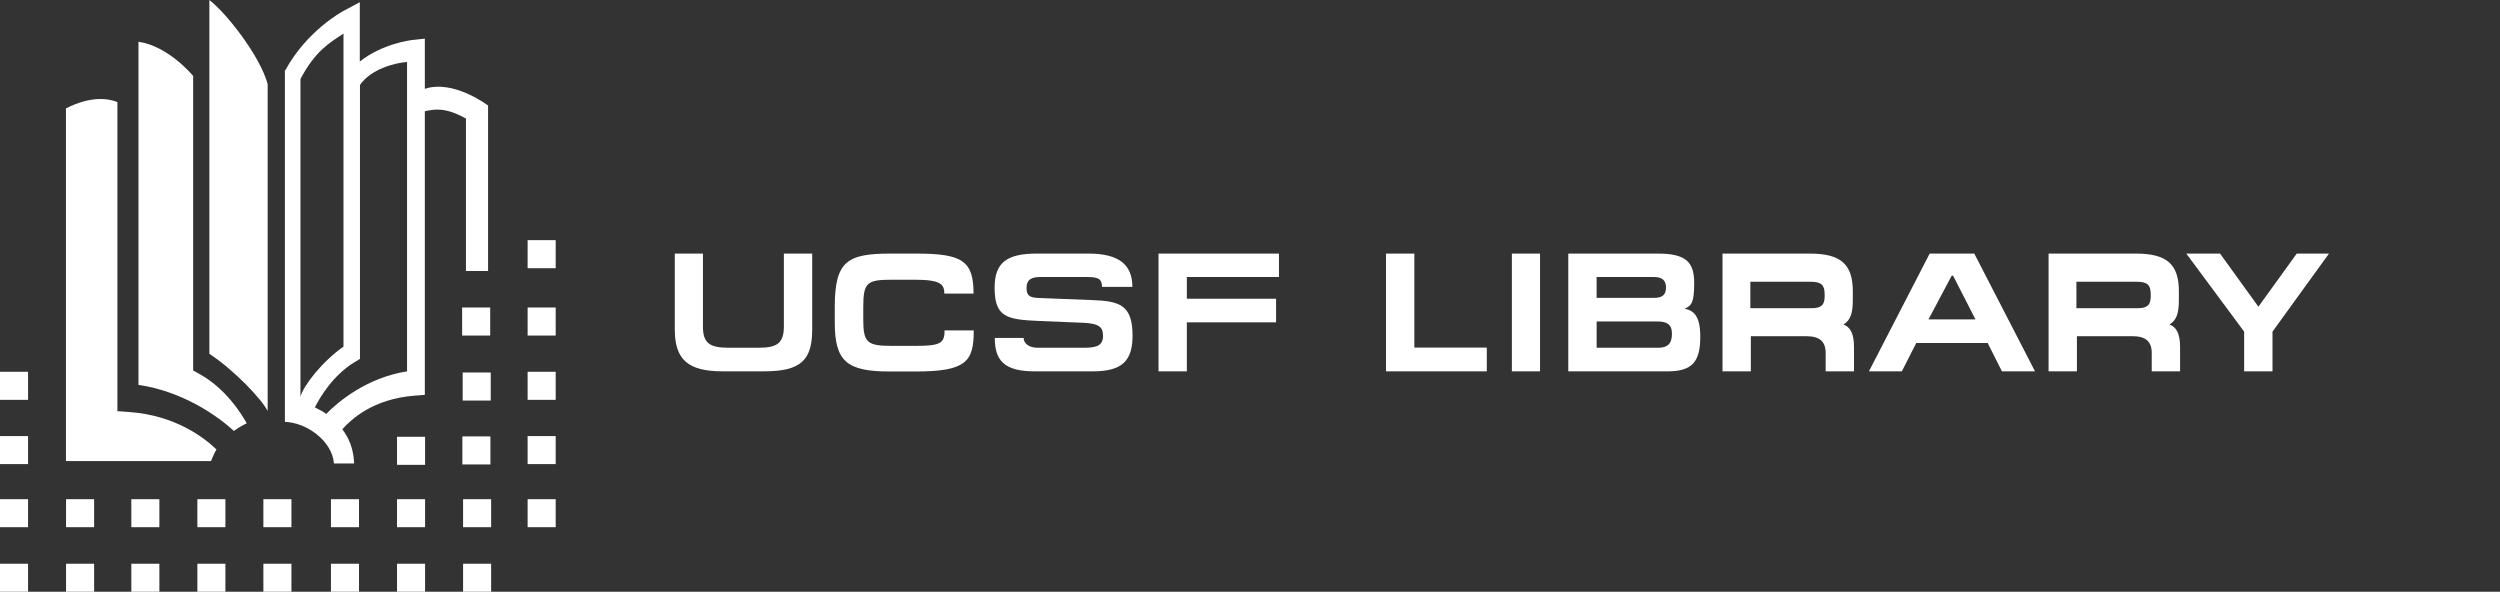 <?xml version="1.0" encoding="utf-8"?>
<!-- Generator: Adobe Illustrator 16.0.0, SVG Export Plug-In . SVG Version: 6.00 Build 0)  -->
<!DOCTYPE svg PUBLIC "-//W3C//DTD SVG 1.1//EN" "http://www.w3.org/Graphics/SVG/1.1/DTD/svg11.dtd">
<svg version="1.1" id="Layer_1" xmlns="http://www.w3.org/2000/svg" xmlns:xlink="http://www.w3.org/1999/xlink" x="0px" y="0px"
	 width="250.507px" height="59.293px" viewBox="0 0 250.507 59.293" enable-background="new 0 0 250.507 59.293"
	 xml:space="preserve">
<rect x="0" y="0" width="250.507" height="59.293" fill="#333333" stroke="none"/>
<g>
	<path fill="#FFFFFF" d="M70.437,32.738c0,1.632,0.663,2.106,2.567,2.106h3.06c1.819,0,2.482-0.491,2.482-2.125v-7.31h2.839v7.599
		c0,3.111-1.173,4.199-4.811,4.199h-4.182c-3.468,0-4.777-1.188-4.777-4.199V25.41h2.822V32.738z"/>
	<path fill="#FFFFFF" d="M83.646,32.279v-1.496c0-4.607,1.224-5.373,5.61-5.373h2.516c4.624,0,5.78,0.697,5.78,4.012h-2.924
		c-0.017-0.918-0.306-1.394-2.992-1.394H89.46c-2.55,0-2.958,0.221-2.958,2.72v1.292c0,2.295,0.408,2.618,2.856,2.618h2.312
		c2.499,0,2.992-0.223,2.975-1.549h2.924c0.017,3.146-0.782,4.115-5.831,4.115h-2.584C84.818,37.227,83.646,36.189,83.646,32.279z"
		/>
	<path fill="#FFFFFF" d="M109.099,25.411c2.958,0,4.369,1.071,4.369,3.332h-3.043c-0.017-0.714-0.255-0.986-1.445-0.986h-4.743
		c-0.799,0-1.377,0.204-1.377,1.105c0,0.935,0.561,0.969,1.377,1.003l5.219,0.204c2.669,0.102,4.029,0.442,4.029,3.553
		c0,2.517-1.02,3.587-3.978,3.587h-5.848c-3.009,0-3.978-1.07-3.978-3.35h2.89c0,0.578,0.578,0.985,1.377,0.985h4.726
		c1.241,0,1.853-0.237,1.853-1.188c0-0.85-0.357-1.241-1.972-1.311l-4.522-0.187c-3.196-0.138-4.369-0.408-4.369-3.332
		c0-2.516,1.224-3.417,4.25-3.417L109.099,25.411L109.099,25.411z"/>
	<path fill="#FFFFFF" d="M128.156,25.411v2.346h-9.231v2.176h8.942v2.363h-8.942v4.913h-2.839V25.411H128.156z"/>
	<path fill="#FFFFFF" d="M141.722,25.411v9.418h7.259v2.38h-10.099V25.411H141.722z"/>
	<path fill="#FFFFFF" d="M151.494,25.411h2.821v11.798h-2.821V25.411z"/>
	<path fill="#FFFFFF" d="M169.762,28.352c0,2.023-0.272,2.261-0.952,2.583c0.918,0.188,1.562,0.73,1.562,2.805
		c0,2.517-0.814,3.469-3.264,3.469h-9.962V25.411h9.011C168.945,25.411,169.762,26.278,169.762,28.352z M165.732,29.848
		c0.748,0,1.207-0.238,1.207-1.037c0-0.765-0.441-1.054-1.225-1.054h-5.729v2.091H165.732z M166.158,34.846
		c0.883,0,1.377-0.356,1.377-1.394c0-0.97-0.527-1.241-1.479-1.241h-6.069v2.635H166.158z"/>
	<path fill="#FFFFFF" d="M185.775,37.209h-2.839v-1.836c0-1.156-0.612-1.684-1.921-1.684h-5.576v3.52H172.6V25.411h8.755
		c3.061,0,4.301,1.037,4.301,3.774v0.816c0,1.343-0.188,2.04-0.935,2.517c0.646,0.237,1.054,0.851,1.054,2.243V37.209
		L185.775,37.209z M182.833,29.457c0-0.918-0.355-1.224-1.41-1.224h-6.034v2.652h6.103c0.986,0,1.344-0.306,1.344-1.19v-0.238
		H182.833z"/>
	<path fill="#FFFFFF" d="M197.828,25.411l6.086,11.798H200.6l-1.429-2.839h-7.157l-1.444,2.839h-3.298l6.086-11.798H197.828z
		 M195.567,27.621l-2.329,4.386h4.709l-2.244-4.386H195.567z"/>
	<path fill="#FFFFFF" d="M218.449,37.209h-2.839v-1.836c0-1.156-0.612-1.684-1.922-1.684h-5.575v3.52h-2.84V25.411h8.756
		c3.061,0,4.301,1.037,4.301,3.774v0.816c0,1.343-0.188,2.04-0.936,2.517c0.646,0.237,1.055,0.851,1.055,2.243V37.209
		L218.449,37.209z M215.507,29.457c0-0.918-0.355-1.224-1.41-1.224h-6.035v2.652h6.104c0.986,0,1.344-0.306,1.344-1.19v-0.238
		H215.507z"/>
	<path fill="#FFFFFF" d="M226.298,30.732l3.843-5.322h3.229l-5.66,7.82v3.979h-2.84V33.23l-5.797-7.82h3.383L226.298,30.732z"/>
</g>
<g>
	<path fill="#FFFFFF" d="M30.106,39.75V7.916c1.5-2.813,2.83-3.563,4.313-4.553c0,3.713,0,30.307,0,31.366
		C32.274,36.24,30.429,38.604,30.106,39.75z M32.685,41.479c-0.312-0.268-0.775-0.455-1.135-0.66
		c0.515-1.014,1.813-3.209,3.962-4.522l0.558-0.332V8.51c1.1-1.594,3.501-2.211,4.717-2.303c0,2.49,0,29.256,0,31.004
		C36.782,37.832,33.869,40.256,32.685,41.479z M35.484,46.439c-0.087-2.16-1.052-3.195-1.181-3.429
		c0.89-0.995,3.067-3.038,7.234-3.364l1.033-0.08v-28.42c0.94-0.195,1.97-0.453,4.119,0.73c0,1.703,0,13.012,0,15.281h2.217V10.574
		c0,0-3.467-2.639-6.336-1.672V3.873l-1.235,0.133c-0.153,0.016-2.968,0.344-5.283,2.156V0.221l-1.638,0.875
		c-0.18,0.096-3.714,2.033-5.842,5.975c-0.008-0.014-0.017-0.027-0.025-0.045v35.246c2.197,0.072,4.729,1.91,4.919,4.168H35.484
		L35.484,46.439z"/>
</g>
<g>
	<rect y="43.697" fill="#FFFFFF" width="2.811" height="2.807"/>
	<rect x="26.392" y="50.021" fill="#FFFFFF" width="2.81" height="2.805"/>
	<rect x="6.619" y="50.021" fill="#FFFFFF" width="2.812" height="2.805"/>
	<rect y="50.021" fill="#FFFFFF" width="2.811" height="2.805"/>
	<rect x="19.777" y="50.021" fill="#FFFFFF" width="2.809" height="2.805"/>
	<rect x="13.16" y="50.021" fill="#FFFFFF" width="2.81" height="2.805"/>
	<rect x="46.402" y="50.021" fill="#FFFFFF" width="2.811" height="2.805"/>
	<rect x="33.163" y="50.021" fill="#FFFFFF" width="2.811" height="2.805"/>
	<rect x="39.782" y="50.021" fill="#FFFFFF" width="2.812" height="2.805"/>
	<rect x="39.782" y="43.768" fill="#FFFFFF" width="2.812" height="2.81"/>
	<rect y="37.254" fill="#FFFFFF" width="2.811" height="2.811"/>
	<rect x="52.869" y="43.697" fill="#FFFFFF" width="2.812" height="2.807"/>
	<rect x="52.869" y="50.021" fill="#FFFFFF" width="2.812" height="2.805"/>
	<rect x="26.392" y="56.486" fill="#FFFFFF" width="2.81" height="2.807"/>
	<rect x="6.619" y="56.486" fill="#FFFFFF" width="2.812" height="2.807"/>
	<rect y="56.486" fill="#FFFFFF" width="2.811" height="2.807"/>
	<rect x="19.777" y="56.486" fill="#FFFFFF" width="2.809" height="2.807"/>
	<rect x="13.16" y="56.486" fill="#FFFFFF" width="2.81" height="2.807"/>
	<rect x="46.402" y="56.486" fill="#FFFFFF" width="2.811" height="2.807"/>
	<rect x="33.163" y="56.486" fill="#FFFFFF" width="2.811" height="2.807"/>
	<rect x="39.782" y="56.486" fill="#FFFFFF" width="2.812" height="2.807"/>
	<rect x="52.869" y="30.812" fill="#FFFFFF" width="2.812" height="2.812"/>
	<rect x="52.869" y="37.254" fill="#FFFFFF" width="2.812" height="2.811"/>
	<rect x="52.869" y="24.063" fill="#FFFFFF" width="2.812" height="2.811"/>
	<rect x="46.307" y="30.812" fill="#FFFFFF" width="2.812" height="2.812"/>
	<rect x="46.331" y="43.729" fill="#FFFFFF" width="2.811" height="2.81"/>
	<rect x="46.361" y="37.326" fill="#FFFFFF" width="2.811" height="2.811"/>
</g>
<path fill="#FFFFFF" d="M21.143,46.203c-3.078,0-12.599,0-14.534,0v-35.34c2.544-1.297,4.289-0.982,5.155-0.637v30.973l1.224,0.09
	c4.597,0.334,7.484,2.572,8.704,3.752C21.479,45.371,21.295,45.844,21.143,46.203z M23.439,43.186
	c-1.477-1.377-5.022-3.961-9.563-4.619c0-1.94,0-31.618,0-34.382c3.043,0.441,5.478,3.428,5.478,3.428v29.51l0.766,0.428
	c2.435,1.398,3.946,3.687,4.605,4.863C24.268,42.631,23.838,42.891,23.439,43.186z M26.821,41.188
	c-0.571-1.153-3.301-4.061-5.841-5.735c0-1.175,0-31.334,0-35.451c1.643,1.26,5.018,5.482,5.841,8.414V41.188z"/>
</svg>
